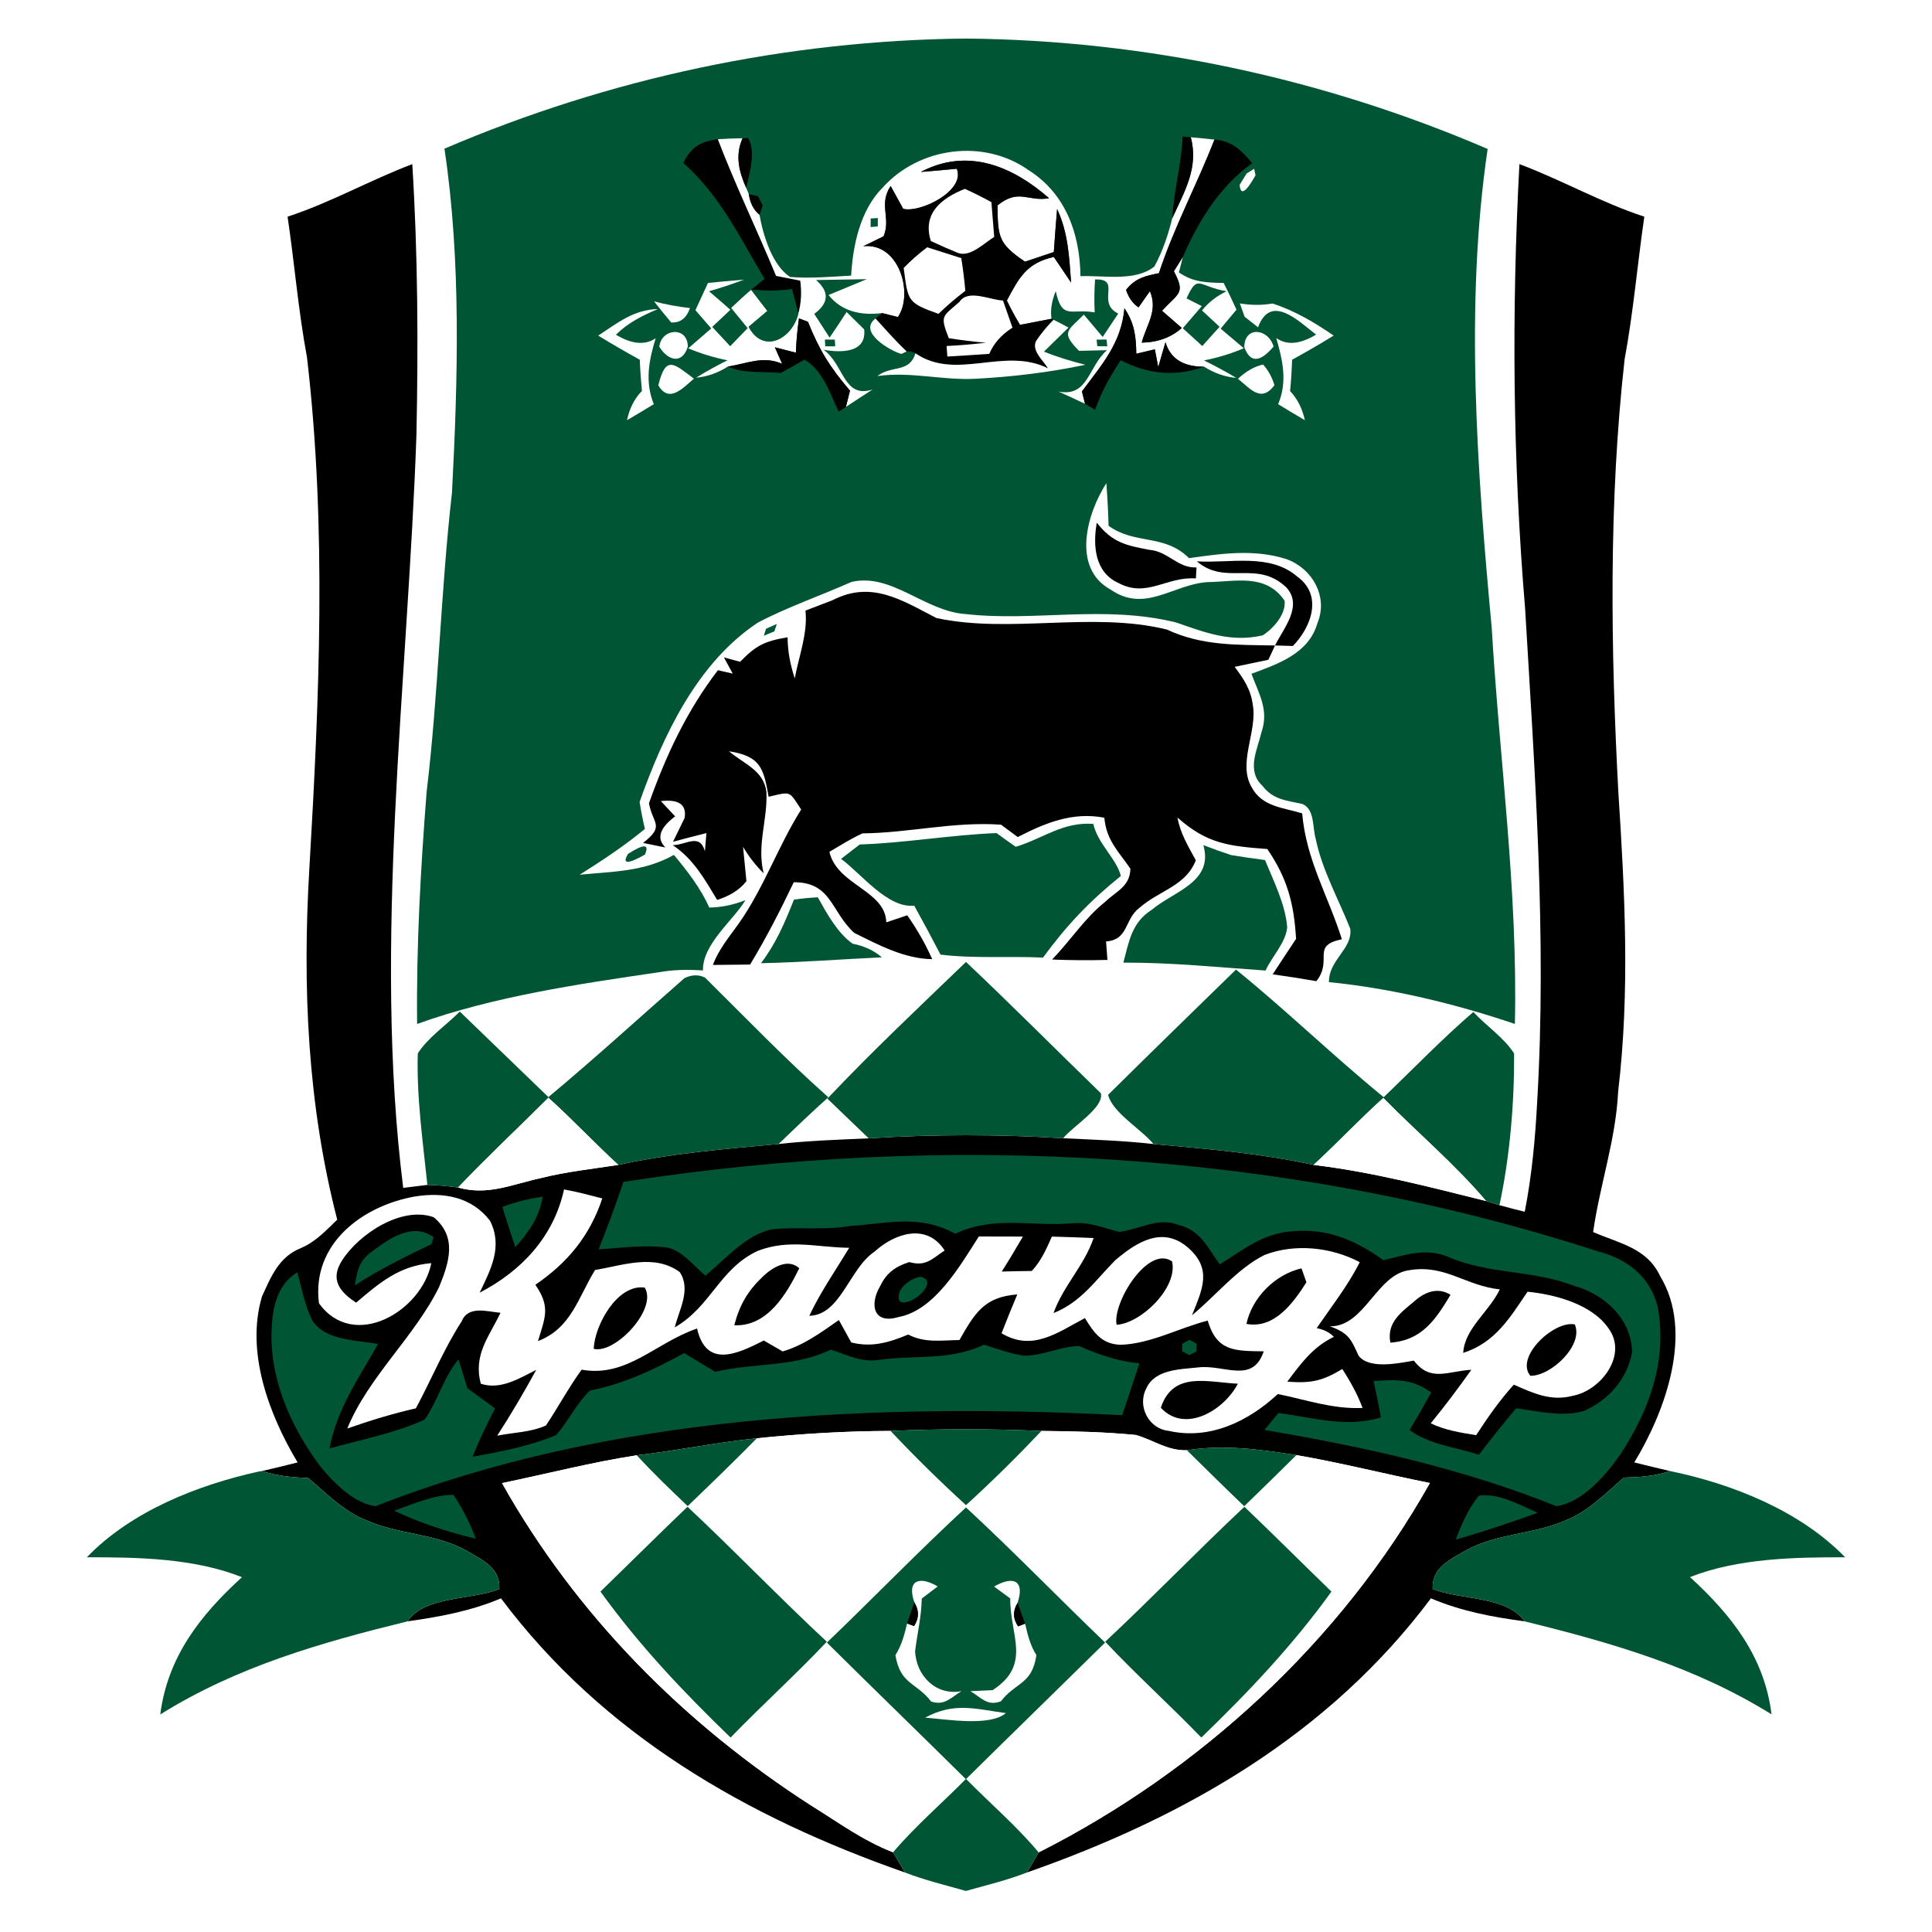<?xml version="1.0" encoding="UTF-8" standalone="no"?>
<!DOCTYPE svg PUBLIC "-//W3C//DTD SVG 1.1//EN" "http://www.w3.org/Graphics/SVG/1.1/DTD/svg11.dtd">
<svg xmlns="http://www.w3.org/2000/svg" version="1.1" viewBox="0 0 200 200" width="200.0pt" height="200.0pt">
<path d="M 0.00 0.00 L 200.00 0.00 L 200.00 200.00 L 0.00 200.00 L 0.00 0.00 Z" fill="#ffffff" />
<path d="M 100.00 3.99 C 118.60 4.17 136.92 8.08 154.00 15.42 C 151.62 31.57 152.92 48.80 154.42 64.97 C 155.23 78.70 157.13 92.20 156.82 106.00 C 150.74 103.93 143.96 102.29 137.57 101.67 C 137.55 99.33 140.03 98.26 139.78 96.15 C 138.59 93.13 136.84 90.01 136.20 86.82 C 135.85 85.64 136.12 83.79 134.83 83.23 C 133.17 82.85 131.81 82.81 130.68 81.34 C 129.01 79.78 130.15 77.63 130.59 75.79 C 131.38 73.49 130.32 71.84 129.55 69.75 C 132.30 68.73 135.48 67.66 136.38 64.51 C 137.52 61.78 135.85 58.85 133.20 57.89 C 129.87 56.81 126.47 57.30 123.09 57.78 C 120.51 55.23 117.51 56.42 114.76 54.43 C 114.72 52.96 114.64 51.49 114.53 50.02 C 112.52 53.14 110.90 58.78 114.96 61.03 C 118.54 63.50 121.41 60.50 124.99 60.26 C 127.95 60.22 131.02 59.33 132.98 62.18 C 133.15 63.57 131.81 65.07 130.72 65.77 C 127.45 66.53 124.78 65.49 121.76 64.44 C 114.34 62.60 107.12 64.37 99.98 63.57 C 95.72 63.29 92.31 59.28 88.15 60.24 C 84.94 61.67 81.55 62.82 78.44 64.46 C 72.17 68.62 68.64 76.15 66.21 83.02 C 66.36 83.96 66.54 84.89 66.76 85.81 C 64.63 87.57 62.34 89.08 60.01 90.55 C 63.45 90.21 66.66 90.25 69.76 88.50 C 71.18 90.20 72.51 91.92 73.43 93.95 C 74.69 93.93 75.94 93.67 77.17 93.18 C 75.85 95.35 72.71 97.74 72.77 100.46 C 71.22 100.36 69.72 100.37 68.18 100.65 C 59.93 101.86 51.05 103.16 43.18 106.00 C 43.09 97.97 43.54 90.01 44.16 82.01 C 45.40 71.71 45.61 61.31 46.79 50.99 C 47.40 39.26 47.75 27.01 46.01 15.39 C 63.12 8.07 81.39 4.18 100.00 3.99 Z" fill="#005534" />
<path d="M 74.31 14.41 C 76.12 19.15 78.39 23.84 80.34 28.56 C 81.17 28.72 82.01 28.88 82.84 29.05 C 83.01 30.25 82.94 31.39 82.64 32.47 L 81.98 29.93 C 80.57 30.14 79.18 30.10 77.76 30.00 L 79.15 28.87 C 76.55 24.52 74.57 20.27 70.74 16.87 C 71.55 15.20 72.51 14.66 74.31 14.41 Z" fill="#000000" />
<path d="M 74.31 14.41 C 75.17 14.36 76.02 14.32 76.87 14.31 C 76.08 16.07 76.49 17.76 77.24 19.44 L 77.52 20.10 C 77.65 21.01 78.01 21.73 78.62 22.23 C 79.00 24.35 79.93 27.46 81.79 28.67 C 83.86 28.84 86.02 28.65 88.11 28.53 C 88.29 25.36 89.06 21.73 91.38 19.41 C 95.16 15.22 101.82 14.33 106.46 17.60 C 110.32 20.04 111.79 24.18 111.85 28.59 C 114.25 28.49 117.51 29.18 119.50 27.59 C 120.36 26.01 120.92 24.33 121.35 22.60 C 122.61 19.83 124.11 17.36 123.27 14.21 C 124.09 14.27 124.91 14.36 125.72 14.45 C 123.92 19.08 121.53 23.53 119.97 28.28 C 118.57 28.56 117.50 28.80 116.57 30.01 C 116.83 30.81 117.26 31.42 117.86 31.82 C 118.25 31.26 118.64 30.70 119.04 30.14 C 119.89 32.19 118.71 33.53 118.19 35.47 C 119.86 35.44 121.24 34.93 122.34 33.95 C 121.66 33.36 120.98 32.76 120.29 32.17 C 122.05 30.27 122.73 30.40 121.52 28.08 L 122.45 26.60 L 122.04 28.20 C 123.55 29.24 124.88 29.25 126.67 29.29 C 127.14 30.20 127.58 31.12 128.00 32.06 C 127.45 32.71 126.91 33.36 126.36 34.02 C 127.16 34.69 127.96 35.37 128.76 36.05 C 127.45 36.61 126.08 37.03 124.64 37.31 C 125.78 37.87 126.89 38.47 127.98 39.12 C 126.81 39.02 125.70 38.63 124.65 37.96 C 122.48 37.97 121.15 37.12 120.65 35.42 L 119.90 38.00 L 119.55 36.16 L 117.63 36.62 C 117.60 34.79 117.44 33.46 116.40 31.91 C 116.07 35.56 114.04 37.76 112.00 40.52 L 112.32 41.80 C 111.41 41.37 110.50 40.95 109.59 40.54 C 112.67 41.10 112.61 38.02 114.59 36.25 L 111.70 36.32 C 109.78 34.38 110.51 34.26 112.20 32.57 C 112.85 33.34 113.50 34.11 114.15 34.88 L 115.76 32.46 C 113.41 31.31 116.18 28.83 113.36 28.93 C 113.28 30.06 113.27 31.20 113.32 32.34 C 110.89 31.90 109.95 33.20 109.29 30.14 C 108.87 31.16 108.72 32.11 108.85 33.00 L 105.59 33.63 C 105.10 32.81 104.64 31.97 104.23 31.11 C 105.50 28.73 106.27 27.23 109.09 26.60 L 110.88 29.25 C 110.68 26.61 110.58 24.08 109.43 21.64 C 109.31 23.12 109.19 24.61 109.09 26.09 C 108.10 26.42 107.10 26.75 106.11 27.09 C 103.34 25.22 103.30 24.52 103.26 21.26 C 105.50 19.47 106.39 20.91 108.60 20.52 C 104.80 17.19 100.15 15.25 95.32 17.80 C 96.56 17.70 97.80 17.59 99.04 17.47 C 99.99 19.70 95.33 22.06 93.50 21.62 C 93.07 20.83 92.64 20.04 92.20 19.25 C 90.92 21.20 92.26 22.55 91.47 24.46 L 89.37 25.49 C 93.09 25.09 94.60 30.41 92.95 32.82 L 91.32 32.41 C 89.20 32.67 87.18 32.30 85.77 30.54 L 89.73 28.90 L 84.48 28.99 C 85.88 30.21 85.81 31.38 84.29 32.49 L 85.88 34.95 C 86.48 34.07 87.06 33.19 87.64 32.30 L 89.46 34.10 C 89.72 36.56 87.06 36.52 85.26 36.21 C 87.39 37.73 87.30 41.30 90.33 40.32 C 89.40 40.91 88.49 41.52 87.57 42.12 C 87.71 41.56 87.85 41.00 87.99 40.44 C 85.90 38.00 84.81 36.23 83.64 33.31 L 82.71 32.96 C 82.54 34.14 82.43 35.32 82.39 36.51 L 80.21 35.95 L 80.97 37.66 C 78.97 36.80 77.37 37.63 75.34 37.95 C 74.31 38.61 73.22 38.99 72.06 39.10 C 73.11 38.45 74.19 37.85 75.31 37.30 C 73.89 37.01 72.54 36.60 71.25 36.06 C 72.04 35.37 72.83 34.69 73.63 34.00 C 73.08 33.37 72.54 32.74 71.99 32.11 C 72.42 31.17 72.85 30.23 73.29 29.29 C 74.53 29.17 75.78 29.05 77.02 28.95 C 75.83 29.40 74.63 29.80 73.40 30.15 C 74.14 30.78 74.88 31.42 75.61 32.07 C 74.98 32.66 74.36 33.25 73.73 33.84 C 74.35 34.51 74.97 35.18 75.59 35.84 L 77.40 33.97 C 76.83 33.27 76.26 32.57 75.69 31.88 C 76.36 31.23 77.05 30.60 77.76 30.00 C 78.32 30.74 78.88 31.47 79.44 32.19 C 78.79 32.74 78.15 33.28 77.50 33.83 C 79.03 36.71 82.01 35.06 82.64 32.47 C 82.94 31.39 83.01 30.25 82.84 29.05 C 82.01 28.88 81.17 28.72 80.34 28.56 C 78.39 23.84 76.12 19.15 74.31 14.41 Z" fill="#ffffff" />
<path d="M 76.87 14.31 L 77.44 14.29 C 78.27 15.70 77.59 17.95 77.24 19.44 C 76.49 17.76 76.08 16.07 76.87 14.31 Z" fill="#000000" />
<path d="M 122.43 14.14 L 123.27 14.21 C 124.11 17.36 122.61 19.83 121.35 22.60 C 121.52 19.75 122.30 17.00 122.43 14.14 Z" fill="#000000" />
<path d="M 125.72 14.45 C 127.56 14.59 128.49 15.55 129.62 16.89 C 126.24 19.34 124.08 22.83 122.45 26.60 L 121.52 28.08 C 122.73 30.40 122.05 30.27 120.29 32.17 C 120.98 32.76 121.66 33.36 122.34 33.95 C 121.24 34.93 119.86 35.44 118.19 35.47 C 118.71 33.53 119.89 32.19 119.04 30.14 C 118.64 30.70 118.25 31.26 117.86 31.82 C 117.26 31.42 116.83 30.81 116.57 30.01 C 117.50 28.80 118.57 28.56 119.97 28.28 C 121.53 23.53 123.92 19.08 125.72 14.45 Z" fill="#000000" />
<path d="M 42.68 16.99 C 43.26 26.33 43.30 35.66 43.11 45.01 C 42.23 70.33 38.58 97.79 41.74 122.97 C 42.57 122.86 43.40 122.76 44.24 122.66 C 45.30 122.68 46.36 122.79 47.42 122.93 C 50.50 123.80 53.01 122.60 55.96 121.96 C 58.62 121.29 61.31 121.01 64.01 120.59 C 69.49 119.39 75.02 118.94 80.59 118.43 C 83.70 118.08 86.81 117.98 89.93 117.84 C 96.64 117.41 103.34 117.42 110.06 117.83 C 113.18 117.98 116.30 118.08 119.41 118.43 C 124.98 118.94 130.50 119.39 135.98 120.59 C 142.01 121.31 147.95 122.86 153.84 124.33 C 154.30 124.47 154.76 124.62 155.22 124.76 C 156.09 125.00 156.96 125.23 157.84 125.44 C 158.58 121.67 158.93 117.86 159.13 114.02 C 160.13 97.10 158.88 79.91 157.88 63.01 C 156.60 47.72 156.47 32.31 157.29 16.99 C 161.67 18.63 165.75 20.97 170.22 22.43 C 169.50 27.35 169.09 32.30 168.18 37.19 C 166.52 51.97 166.74 67.16 167.53 82.00 C 168.20 92.36 168.74 102.64 167.51 112.99 C 167.27 117.99 165.62 122.62 164.92 127.54 C 167.63 128.72 170.50 129.18 171.86 132.11 C 175.38 137.89 172.40 146.09 169.18 151.39 C 170.41 151.70 171.63 151.99 172.87 152.28 C 171.29 152.82 169.74 152.92 168.10 152.96 C 166.24 154.55 164.56 156.34 162.28 157.30 C 158.68 158.92 155.03 158.65 151.61 160.57 C 149.99 161.53 148.22 162.30 148.31 164.49 C 151.17 165.65 156.00 165.19 157.82 167.84 C 154.46 167.39 151.27 166.79 148.13 165.46 C 137.56 179.57 122.70 188.10 106.31 193.84 C 106.71 193.14 107.12 192.45 107.52 191.76 C 124.20 183.33 138.84 169.88 148.02 153.52 C 143.41 152.60 138.83 151.43 134.20 150.63 C 130.39 150.04 126.73 149.52 122.87 150.13 C 120.84 150.19 119.43 149.08 117.59 148.55 C 114.35 148.23 111.07 148.16 107.81 148.13 C 102.56 147.90 97.44 147.90 92.19 148.13 C 87.57 148.14 82.95 148.42 78.35 148.89 C 74.18 149.31 70.08 150.17 65.92 150.65 C 61.25 151.37 56.61 152.57 51.97 153.53 C 59.65 167.21 70.87 178.50 84.04 186.95 C 86.86 188.70 89.34 190.54 92.45 191.75 C 92.86 192.45 93.28 193.14 93.68 193.84 C 77.29 188.10 62.43 179.57 51.86 165.46 C 48.74 166.78 45.53 167.37 42.19 167.84 C 43.95 165.18 48.86 165.66 51.69 164.49 C 51.80 162.31 49.99 161.53 48.38 160.57 C 44.96 158.65 41.32 158.93 37.72 157.30 C 35.50 156.37 33.75 154.55 31.91 153.01 C 30.27 152.93 28.70 152.80 27.13 152.28 C 28.36 152.00 29.58 151.70 30.81 151.39 C 27.85 146.45 25.41 139.96 27.12 134.21 C 28.08 132.11 28.87 130.11 31.17 129.19 C 32.69 128.54 33.74 127.38 34.91 126.26 C 31.84 114.37 31.30 102.21 32.02 89.99 C 33.05 72.37 33.84 54.67 31.78 36.99 C 30.88 32.17 30.49 27.28 29.77 22.43 C 34.23 20.97 38.32 18.64 42.68 16.99 Z" fill="#000000" />
<path d="M 108.60 20.52 C 106.39 20.91 105.50 19.47 103.26 21.26 C 103.30 24.52 103.34 25.22 106.11 27.09 C 107.10 26.75 108.10 26.42 109.09 26.09 C 109.19 24.61 109.31 23.12 109.43 21.64 C 110.58 24.08 110.68 26.61 110.88 29.25 L 109.09 26.60 C 106.27 27.23 105.50 28.73 104.23 31.11 C 104.64 31.97 105.10 32.81 105.59 33.63 L 108.85 33.00 L 109.06 33.10 C 108.39 33.78 107.79 34.51 107.26 35.29 C 106.76 36.31 108.01 37.32 108.49 38.13 C 103.93 35.86 99.02 39.47 94.77 36.58 C 94.47 36.40 94.17 36.33 93.86 36.38 C 92.71 35.31 91.69 34.12 90.63 32.97 L 91.32 32.41 L 92.95 32.82 C 94.60 30.41 93.09 25.09 89.37 25.49 L 91.47 24.46 C 92.26 22.55 90.92 21.20 92.20 19.25 C 92.64 20.04 93.07 20.83 93.50 21.62 C 95.33 22.06 99.99 19.70 99.04 17.47 C 97.80 17.59 96.56 17.70 95.32 17.80 C 100.15 15.25 104.80 17.19 108.60 20.52 Z" fill="#000000" />
<path d="M 129.05 17.96 L 129.83 17.47 L 129.97 18.15 C 128.96 19.95 128.41 20.27 128.33 19.13 L 129.05 17.96 Z" fill="#ffffff" />
<path d="M 77.52 20.10 L 78.46 20.30 L 78.96 21.28 L 78.62 22.23 C 78.01 21.73 77.65 21.01 77.52 20.10 Z" fill="#000000" />
<path d="M 99.88 19.55 C 100.82 19.97 101.73 20.43 102.63 20.93 C 102.72 22.13 102.82 23.33 102.92 24.53 C 101.89 25.15 100.48 26.62 99.21 26.20 C 98.25 25.81 97.30 25.39 96.36 24.95 C 95.45 22.05 97.51 20.50 99.88 19.55 Z" fill="#ffffff" />
<path d="M 90.13 22.62 L 90.87 22.57 L 90.87 23.44 L 90.13 23.50 L 90.13 22.62 Z" fill="#005534" />
<path d="M 95.98 25.60 C 97.16 25.97 98.33 26.35 99.51 26.72 C 99.69 27.84 99.83 28.97 99.93 30.11 C 98.94 30.85 98.02 31.65 97.15 32.49 C 93.88 31.33 94.00 31.14 93.55 27.74 C 94.29 26.97 95.10 26.26 95.98 25.60 Z" fill="#ffffff" />
<path d="M 77.76 30.00 C 79.18 30.10 80.57 30.14 81.98 29.93 L 82.64 32.47 C 82.01 35.06 79.03 36.71 77.50 33.83 C 78.15 33.28 78.79 32.74 79.44 32.19 C 78.88 31.47 78.32 30.74 77.76 30.00 Z" fill="#005534" />
<path d="M 126.97 30.15 C 125.94 30.65 125.09 31.31 124.43 32.14 C 125.04 32.70 125.64 33.27 126.25 33.83 C 125.66 34.49 125.06 35.16 124.46 35.82 L 122.44 33.98 C 123.10 33.22 123.75 32.45 124.41 31.69 L 122.83 30.89 C 124.01 28.29 124.02 29.65 126.97 30.15 Z" fill="#005534" />
<path d="M 67.71 31.20 C 68.92 31.52 70.16 31.75 71.43 31.89 C 71.06 32.94 70.41 33.44 69.48 33.38 C 68.88 32.67 68.29 31.94 67.71 31.20 Z" fill="#ffffff" />
<path d="M 103.83 31.11 C 104.16 32.05 104.49 32.99 104.81 33.92 C 103.67 34.64 102.87 35.54 102.41 36.63 C 100.96 36.74 99.51 36.82 98.07 36.91 L 97.99 35.82 C 99.35 35.75 100.71 35.63 102.06 35.48 C 100.77 35.37 99.49 35.21 98.22 35.01 C 97.25 32.57 97.61 32.79 99.34 31.23 C 100.23 29.90 102.50 31.06 103.83 31.11 Z" fill="#ffffff" />
<path d="M 131.73 31.42 C 134.03 32.16 136.08 33.38 138.06 34.74 C 136.65 35.61 135.21 36.44 133.76 37.24 C 133.72 38.32 133.66 39.40 133.55 40.48 C 134.31 41.29 134.82 42.30 135.08 43.50 C 134.15 42.95 133.22 42.40 132.31 41.84 C 133.29 39.52 132.79 37.33 132.12 34.99 C 133.19 35.76 134.56 35.65 136.24 34.64 C 134.39 33.21 131.55 30.35 130.23 33.88 L 128.84 32.79 L 128.35 31.41 C 129.50 31.60 130.62 31.61 131.73 31.42 Z" fill="#ffffff" />
<path d="M 68.10 31.99 C 66.45 32.70 65.04 33.39 63.76 34.65 C 65.41 35.64 66.79 35.76 67.88 35.01 C 67.16 37.32 66.75 39.54 67.68 41.84 C 66.77 42.40 65.84 42.95 64.91 43.50 C 65.16 42.28 65.67 41.27 66.45 40.47 C 66.35 39.40 66.27 38.32 66.23 37.24 C 64.78 36.44 63.34 35.61 61.93 34.74 C 63.93 33.43 65.58 32.06 68.10 31.99 Z" fill="#ffffff" />
<path d="M 82.71 32.96 L 83.64 33.31 C 84.81 36.23 85.90 38.00 87.99 40.44 C 87.85 41.00 87.71 41.56 87.57 42.12 C 87.32 42.28 87.07 42.44 86.82 42.61 C 85.91 40.72 85.19 38.34 83.28 37.23 C 82.46 37.70 81.64 38.16 80.82 38.61 C 79.04 38.43 76.98 38.70 75.34 37.95 C 77.37 37.63 78.97 36.80 80.97 37.66 L 80.21 35.95 L 82.39 36.51 C 82.43 35.32 82.54 34.14 82.71 32.96 Z" fill="#000000" />
<path d="M 90.63 32.97 C 91.69 34.12 92.71 35.31 93.86 36.38 L 93.31 36.64 C 92.15 36.32 88.78 34.37 90.63 32.97 Z" fill="#ffffff" />
<path d="M 109.06 33.10 C 109.58 33.36 110.10 33.63 110.61 33.91 L 108.07 36.40 C 109.48 36.97 110.88 37.39 112.36 37.76 C 108.59 38.56 104.85 39.00 101.00 39.21 C 97.55 39.39 94.28 38.44 90.82 38.93 C 92.37 37.76 94.10 38.65 94.77 36.58 C 99.02 39.47 103.93 35.86 108.49 38.13 C 108.01 37.32 106.76 36.31 107.26 35.29 C 107.79 34.51 108.39 33.78 109.06 33.10 Z" fill="#ffffff" />
<path d="M 117.63 36.62 L 119.55 36.16 L 119.90 38.00 L 120.65 35.42 C 121.15 37.12 122.48 37.97 124.65 37.96 C 121.62 39.03 118.85 38.75 116.02 37.29 C 114.92 38.92 114.02 40.55 113.37 42.42 C 113.02 42.22 112.67 42.01 112.32 41.80 L 112.00 40.52 C 114.04 37.76 116.07 35.56 116.40 31.91 C 117.44 33.46 117.60 34.79 117.63 36.62 Z" fill="#000000" />
<path d="M 71.20 35.90 C 70.59 37.81 69.08 37.27 68.25 35.89 C 68.47 33.95 71.22 33.77 71.20 35.90 Z" fill="#ffffff" />
<path d="M 131.84 35.87 C 130.82 37.09 129.55 37.97 128.81 35.94 C 128.81 33.73 131.29 33.97 131.84 35.87 Z" fill="#ffffff" />
<path d="M 85.39 35.15 L 86.42 35.16 L 86.46 35.85 L 85.43 35.85 L 85.39 35.15 Z" fill="#005534" />
<path d="M 113.52 35.16 L 114.55 35.15 L 114.62 35.85 L 113.59 35.84 L 113.52 35.16 Z" fill="#005534" />
<path d="M 71.84 39.20 C 70.72 40.12 69.29 41.82 68.15 39.89 C 68.92 36.67 69.81 37.69 71.84 39.20 Z" fill="#ffffff" />
<path d="M 130.76 37.74 C 131.30 38.35 131.69 39.06 131.93 39.88 C 130.54 41.74 129.43 40.23 128.15 39.21 C 129.02 38.41 129.89 37.92 130.76 37.74 Z" fill="#ffffff" />
<path d="M 113.54 54.11 C 115.17 56.19 116.58 56.46 118.99 56.92 C 120.91 57.07 121.92 58.83 123.86 58.74 C 123.84 59.12 123.82 59.50 123.80 59.88 C 120.77 59.65 118.73 61.93 115.78 60.35 C 113.33 59.25 113.12 56.48 113.54 54.11 Z" fill="#000000" />
<path d="M 123.90 58.11 C 127.33 58.33 131.44 57.23 134.28 59.68 C 136.96 61.60 135.77 64.89 133.84 66.87 C 133.22 66.85 132.61 66.84 131.99 66.82 C 132.87 65.04 134.90 62.74 133.18 60.83 C 130.11 57.87 126.90 60.69 123.90 58.11 Z" fill="#000000" />
<path d="M 86.19 62.13 C 90.24 60.05 93.38 62.15 96.94 63.98 C 104.59 65.62 113.06 63.27 120.79 65.17 C 124.47 66.88 128.04 66.74 131.99 66.82 C 131.76 67.32 131.53 67.81 131.30 68.30 C 130.13 68.54 128.97 68.78 127.81 69.03 C 128.74 70.27 129.49 71.38 129.69 72.97 C 130.18 75.72 128.09 79.01 129.58 81.51 C 130.67 83.53 132.83 83.59 134.80 84.20 C 135.22 89.04 137.49 92.73 138.91 97.23 C 135.65 97.91 138.03 99.34 136.27 101.57 C 134.77 101.31 133.27 101.07 131.75 100.86 C 132.55 99.64 133.35 98.41 134.17 97.19 C 133.95 93.53 133.27 90.93 131.19 87.89 C 127.20 87.59 124.95 87.35 121.89 84.63 C 122.18 86.27 123.01 87.62 123.79 89.06 C 122.74 91.73 120.07 92.14 117.95 93.98 C 116.38 95.16 116.86 97.28 114.50 97.46 L 114.64 99.37 C 112.73 99.42 110.83 99.41 108.91 99.33 C 110.81 97.38 112.30 95.02 114.42 93.35 C 115.59 92.22 116.96 91.79 117.02 89.93 C 115.78 88.12 114.53 87.00 114.32 84.65 C 111.05 84.02 108.22 85.18 105.36 86.65 L 103.62 85.37 C 98.68 85.03 94.16 86.22 89.29 86.27 C 88.08 86.82 87.00 87.51 85.86 88.18 C 86.65 91.64 91.66 92.16 91.75 95.48 C 92.47 95.24 93.20 95.00 93.92 94.75 C 94.94 96.21 95.78 97.67 96.50 99.29 C 93.67 99.27 90.92 97.81 88.43 96.57 C 86.01 94.38 86.10 91.31 82.17 91.33 C 80.77 94.26 79.33 97.07 77.65 99.85 L 73.80 99.89 C 74.41 98.24 75.52 96.96 76.52 95.54 C 79.09 91.88 80.59 87.51 82.94 83.80 C 81.65 81.88 81.98 81.91 79.57 82.48 C 79.04 79.53 78.75 78.28 75.46 77.77 C 77.00 79.08 79.07 79.74 79.34 81.99 C 79.47 84.90 78.33 87.45 79.05 90.40 C 78.23 89.59 77.52 88.68 76.92 87.66 L 77.27 91.22 C 76.48 92.21 75.43 92.78 74.24 93.16 C 72.95 91.02 71.79 88.92 69.64 87.49 C 71.03 87.48 72.43 86.20 72.97 88.12 L 73.13 86.24 C 71.97 86.53 70.82 86.83 69.67 87.14 L 70.87 84.68 C 71.10 83.30 70.28 82.71 68.41 82.93 C 68.90 83.45 69.40 83.98 69.89 84.51 C 68.27 85.72 67.94 86.79 68.88 87.73 L 66.57 87.26 C 68.86 85.47 67.58 85.31 67.18 83.16 C 68.92 78.24 71.12 73.54 74.32 69.38 L 75.85 69.73 L 74.94 68.05 L 76.61 68.51 C 78.25 66.84 79.09 66.38 81.53 65.97 C 81.55 67.55 81.81 68.77 82.27 70.23 C 82.69 67.97 83.64 65.52 83.38 63.21 C 84.32 62.85 85.25 62.49 86.19 62.13 Z" fill="#000000" />
<path d="M 79.30 65.09 L 80.42 64.59 L 80.16 65.36 L 79.07 65.81 L 79.30 65.09 Z" fill="#005534" />
<path d="M 113.18 85.29 C 113.63 87.34 115.60 88.92 116.03 90.68 C 112.79 93.29 110.43 95.77 107.97 99.13 C 104.44 98.96 100.86 99.25 97.36 98.82 C 96.48 97.12 95.57 95.43 94.64 93.75 C 91.90 94.05 89.18 90.47 87.07 88.91 L 89.00 87.42 C 93.75 87.26 98.40 86.43 103.16 86.24 C 103.82 86.72 104.48 87.20 105.15 87.66 C 107.98 86.81 109.99 85.06 113.18 85.29 Z" fill="#005534" />
<path d="M 65.02 88.39 C 66.67 87.33 67.25 87.36 66.76 88.47 C 64.95 89.49 64.36 89.46 65.02 88.39 Z" fill="#005534" />
<path d="M 124.57 87.49 C 125.52 87.85 126.48 88.20 127.45 88.52 C 128.61 88.71 129.78 88.88 130.95 89.03 C 131.85 91.22 133.06 93.61 133.25 95.99 C 133.11 97.58 131.67 99.01 131.01 100.47 C 126.10 100.13 121.22 99.63 116.29 99.65 C 116.88 97.43 117.16 95.49 119.23 94.18 C 121.52 92.25 125.66 91.32 124.57 87.49 Z" fill="#005534" />
<path d="M 82.19 93.13 C 83.01 93.01 83.83 92.93 84.66 92.89 C 85.59 94.55 86.68 96.57 88.26 97.69 C 89.47 97.93 90.48 98.40 91.29 99.10 C 87.12 99.30 82.96 99.62 78.78 99.71 C 80.38 97.58 81.22 95.55 82.19 93.13 Z" fill="#005534" />
<path d="M 100.00 99.58 C 104.71 104.03 109.30 108.65 113.96 113.17 C 114.33 114.65 110.98 116.64 110.06 117.83 C 103.34 117.42 96.64 117.41 89.93 117.84 C 88.50 116.48 87.08 115.10 85.65 113.73 C 90.25 108.86 95.17 104.23 100.00 99.58 Z" fill="#005534" />
<path d="M 72.98 101.20 C 77.19 105.36 81.32 109.66 85.75 113.59 C 83.99 115.16 82.29 116.80 80.59 118.43 C 75.02 118.94 69.49 119.39 64.01 120.59 C 61.54 118.33 59.26 115.88 56.77 113.64 C 53.66 116.74 50.45 119.75 47.42 122.93 C 46.36 122.79 45.30 122.68 44.24 122.66 C 43.78 118.18 43.11 113.56 43.25 109.05 C 44.31 107.39 46.20 106.12 47.60 104.72 C 50.65 107.67 53.71 110.62 56.77 113.57 C 61.56 109.58 66.16 105.37 70.85 101.26 C 71.61 100.89 72.32 100.87 72.98 101.20 Z" fill="#005534" />
<path d="M 127.95 100.37 C 133.18 104.61 138.02 109.32 143.24 113.58 C 146.32 110.63 149.29 107.54 152.52 104.76 C 153.84 106.19 155.71 107.43 156.74 109.06 C 156.77 114.15 156.30 119.78 155.22 124.76 C 154.76 124.62 154.30 124.47 153.84 124.33 C 150.63 120.54 146.69 117.22 143.20 113.66 C 140.72 115.89 138.44 118.33 135.98 120.59 C 130.50 119.39 124.98 118.94 119.41 118.43 C 118.12 116.87 115.18 115.19 114.71 113.34 C 119.06 109.03 123.56 104.65 127.95 100.37 Z" fill="#005534" />
<path d="M 56.77 113.64 C 59.26 115.88 61.54 118.33 64.01 120.59 C 61.31 121.01 58.62 121.29 55.96 121.96 C 53.01 122.60 50.50 123.80 47.42 122.93 C 50.45 119.75 53.66 116.74 56.77 113.64 Z" fill="#ffffff" />
<path d="M 143.20 113.66 C 146.69 117.22 150.63 120.54 153.84 124.33 C 147.95 122.86 142.01 121.31 135.98 120.59 C 138.44 118.33 140.72 115.89 143.20 113.66 Z" fill="#ffffff" />
<path d="M 165.44 129.55 C 168.44 130.30 170.87 132.21 171.61 135.31 C 172.62 140.89 170.72 146.04 167.68 150.65 C 166.21 152.75 163.78 155.54 161.12 155.92 C 151.37 152.01 141.23 149.77 130.89 148.03 C 131.37 147.45 131.85 146.86 132.34 146.27 C 135.99 146.75 139.25 147.82 142.95 146.74 C 142.73 145.47 142.47 144.22 142.19 142.96 C 144.58 142.82 146.13 142.70 148.16 144.15 C 147.44 145.46 146.69 146.76 145.92 148.04 C 147.88 149.52 150.79 149.84 153.10 150.59 C 154.35 148.96 155.62 147.34 156.96 145.78 C 159.17 146.08 161.79 146.72 163.96 146.06 C 166.49 144.96 168.45 142.75 168.95 140.00 C 168.91 136.54 166.10 133.97 162.91 133.10 C 158.65 131.45 154.11 131.94 149.91 130.11 C 147.53 129.14 145.54 129.92 143.20 130.45 C 140.40 128.44 137.52 127.16 133.98 127.45 C 130.84 127.59 128.80 129.31 126.27 130.89 C 125.00 129.16 124.33 127.40 122.05 126.82 C 119.87 125.97 118.14 127.21 115.88 127.53 C 114.23 127.11 112.77 126.47 111.01 126.64 C 106.58 126.99 102.94 125.81 98.88 127.72 C 95.20 125.67 91.89 126.66 87.96 126.92 C 85.34 127.36 82.73 127.01 80.11 127.23 C 77.39 127.64 75.07 130.36 73.03 132.06 C 71.84 131.07 70.54 129.35 68.94 129.13 C 66.66 128.85 64.26 129.19 61.97 129.33 C 62.88 127.02 63.75 124.70 64.53 122.35 C 97.98 117.15 133.16 119.05 165.44 129.55 Z" fill="#005534" />
<path d="M 58.39 123.13 C 59.74 123.37 61.03 123.72 62.35 124.06 C 61.05 127.94 58.77 130.71 55.42 133.00 C 57.00 135.28 56.44 136.35 55.69 138.83 C 59.14 137.50 59.83 134.34 61.60 131.47 C 64.49 130.99 67.73 129.76 70.36 131.68 C 71.57 133.47 70.30 135.59 69.85 137.41 C 73.62 135.24 74.46 131.35 78.44 129.49 C 81.73 128.23 84.52 129.13 87.91 129.17 C 86.50 131.52 84.94 133.73 83.78 136.21 C 87.03 136.14 87.92 131.31 90.52 129.58 C 92.64 127.64 95.95 126.58 97.79 129.45 C 96.44 130.34 95.86 131.13 94.13 130.65 C 92.73 131.09 91.77 131.76 91.13 133.11 C 89.99 135.00 90.38 137.13 93.01 136.34 C 96.77 135.65 99.42 130.97 101.33 128.00 C 102.85 128.00 104.37 128.00 105.89 128.01 C 105.18 129.23 104.46 130.44 103.70 131.63 C 104.74 131.60 105.77 131.58 106.81 131.57 C 107.78 130.53 108.32 129.29 108.89 128.01 C 110.33 128.05 111.77 128.10 113.21 128.16 C 112.24 131.02 110.07 133.10 109.06 135.93 C 111.92 134.79 113.40 132.53 115.46 130.45 C 117.63 128.61 120.29 126.90 122.91 129.09 C 125.55 131.34 124.47 133.46 123.39 136.16 C 125.85 134.14 128.10 131.31 130.91 129.91 C 134.04 128.70 137.82 129.10 140.76 130.66 C 139.52 133.12 137.85 135.23 136.30 137.49 C 137.05 137.63 137.64 137.93 138.08 138.39 C 135.90 139.44 134.66 141.16 133.26 143.03 C 135.76 143.21 136.86 142.97 138.96 141.72 C 139.78 143.01 140.52 144.31 141.05 145.75 C 137.96 145.89 135.26 144.91 132.28 144.31 C 129.23 147.14 125.23 149.09 120.97 148.12 C 118.92 147.91 117.70 145.57 118.66 143.74 C 119.53 141.76 122.15 141.75 123.99 141.56 C 126.68 141.20 129.67 143.33 130.82 139.89 C 127.82 139.84 125.98 139.93 125.02 136.71 C 122.05 137.47 119.08 139.12 116.01 139.21 C 114.06 139.16 113.24 137.96 112.31 136.45 C 109.48 137.94 106.89 139.94 103.68 138.02 C 104.20 136.67 104.75 135.34 105.31 134.00 C 101.86 134.25 100.89 135.98 99.32 138.72 C 97.45 138.74 95.74 139.05 94.02 138.15 C 92.04 138.97 90.28 139.51 88.12 138.97 C 87.70 138.20 87.27 137.42 86.84 136.65 C 84.99 137.94 83.22 139.25 81.02 139.90 C 80.37 139.52 79.72 139.14 79.07 138.77 C 76.38 140.13 73.11 141.71 72.16 137.53 C 67.82 139.01 64.93 142.62 60.21 141.79 C 58.86 143.64 57.79 145.66 56.52 147.56 C 54.99 148.27 53.11 148.29 51.47 148.62 C 52.91 146.40 54.24 144.13 55.51 141.81 C 53.75 142.69 51.80 143.92 49.77 143.24 C 48.98 140.23 50.61 138.42 51.81 135.90 C 50.45 135.78 48.46 135.11 47.79 136.79 C 45.93 139.66 44.67 142.79 43.05 145.79 C 40.64 146.34 38.29 147.06 35.95 147.88 C 38.13 142.53 42.92 138.38 45.45 133.24 C 46.50 130.69 47.35 128.06 44.90 126.01 C 41.61 124.82 37.19 127.71 35.43 130.45 C 34.14 132.42 35.13 133.72 36.87 134.85 C 39.27 132.80 41.35 131.03 44.65 130.76 C 43.66 135.75 36.62 139.89 33.02 134.92 C 32.23 128.79 37.48 124.83 42.95 123.86 C 45.92 123.39 48.79 123.88 50.72 126.36 C 52.08 129.04 50.81 131.40 49.65 133.82 C 54.00 131.56 57.32 128.02 58.39 123.13 Z" fill="#ffffff" />
<path d="M 56.18 123.88 C 55.81 126.06 54.76 127.52 53.34 129.12 C 52.88 127.73 52.44 126.34 52.00 124.94 C 53.38 124.42 54.72 124.08 56.18 123.88 Z" fill="#005534" />
<path d="M 44.89 128.07 L 44.66 128.79 C 41.93 130.10 39.30 131.40 36.74 133.05 C 36.97 131.52 37.18 130.48 38.51 129.55 C 40.33 128.21 42.68 126.49 44.89 128.07 Z" fill="#005534" />
<path d="M 121.33 130.58 C 121.96 133.27 118.14 136.99 115.59 137.14 C 115.14 134.88 118.84 128.84 121.33 130.58 Z" fill="#000000" />
<path d="M 82.74 131.29 C 81.42 133.97 79.43 137.35 76.01 137.19 C 76.58 135.04 77.42 133.60 79.04 132.08 C 79.99 131.19 81.59 130.22 82.74 131.29 Z" fill="#000000" />
<path d="M 134.73 131.30 L 135.24 132.74 C 133.88 134.88 131.92 137.59 129.03 137.05 C 129.61 134.32 132.01 131.92 134.73 131.30 Z" fill="#000000" />
<path d="M 30.77 131.70 C 31.24 133.34 31.55 135.13 32.31 136.66 C 33.69 138.83 36.90 138.70 39.14 139.13 C 37.13 142.68 34.88 145.84 34.11 149.94 C 37.38 149.03 40.85 148.37 43.95 146.96 C 45.33 145.02 45.89 142.61 47.46 140.72 C 47.78 141.72 48.09 142.71 48.39 143.71 C 49.34 144.41 50.30 145.11 51.25 145.80 C 50.40 147.44 49.61 149.09 48.92 150.80 C 51.83 150.28 54.84 149.70 57.57 148.56 C 58.84 147.12 59.68 145.26 61.07 143.95 C 64.69 143.22 67.62 141.81 70.83 140.07 C 71.89 140.72 72.96 141.37 74.03 142.01 C 78.13 141.04 82.13 141.58 86.00 139.71 C 87.70 140.25 89.12 141.05 90.94 140.78 C 94.80 140.23 98.26 140.90 101.87 139.20 C 103.24 139.64 104.58 140.13 105.98 140.34 C 107.93 140.36 109.80 139.37 111.71 139.34 C 113.79 140.24 115.67 140.91 117.95 141.13 C 117.37 142.92 116.78 144.71 116.17 146.50 C 90.53 145.21 63.04 146.42 38.88 155.92 C 36.67 155.66 34.53 153.49 33.17 151.82 C 30.02 147.62 27.70 142.34 28.16 136.98 C 28.29 134.90 28.91 132.86 30.77 131.70 Z" fill="#005534" />
<path d="M 95.31 132.17 C 97.37 132.64 94.16 135.46 93.12 134.69 C 92.60 133.49 94.27 132.29 95.31 132.17 Z" fill="#005534" />
<path d="M 145.95 131.48 C 149.62 130.89 151.72 133.10 155.26 133.48 C 154.12 135.84 151.63 137.50 151.47 140.05 C 154.78 138.99 156.29 136.43 158.13 133.72 C 160.96 133.99 164.78 135.01 166.49 137.48 C 168.57 140.25 165.72 143.95 162.82 144.49 C 160.56 145.09 158.74 144.23 156.71 143.34 C 155.24 144.96 154.00 146.74 152.81 148.57 C 151.19 148.30 149.61 148.07 148.11 147.34 C 149.58 145.54 150.97 143.70 152.31 141.80 C 149.90 141.93 148.09 143.11 146.36 140.85 C 144.83 141.11 141.74 141.79 140.64 140.34 C 139.85 138.61 139.61 138.00 137.67 137.30 C 141.29 137.35 142.51 131.87 145.95 131.48 Z" fill="#ffffff" />
<path d="M 66.74 133.29 C 68.10 135.50 63.68 140.19 61.46 139.63 C 61.56 137.18 63.90 132.90 66.74 133.29 Z" fill="#000000" />
<path d="M 150.16 134.04 C 148.62 136.59 147.20 138.76 143.93 138.99 C 143.52 136.83 145.14 135.80 146.56 134.58 C 147.61 133.69 148.91 133.25 150.16 134.04 Z" fill="#000000" />
<path d="M 163.02 137.10 C 163.97 139.26 160.53 142.47 158.42 142.42 C 156.81 140.48 160.86 136.68 163.02 137.10 Z" fill="#000000" />
<path d="M 122.39 139.10 L 123.13 138.70 L 123.87 139.09 L 123.87 139.89 L 123.12 140.28 L 122.39 139.89 L 122.39 139.10 Z" fill="#005534" />
<path d="M 128.14 143.24 C 126.76 145.94 122.69 148.46 120.17 145.73 C 121.43 141.89 125.04 143.10 128.14 143.24 Z" fill="#000000" />
<path d="M 92.19 148.13 C 94.69 150.78 97.31 153.36 100.00 155.81 C 102.69 153.36 105.30 150.78 107.81 148.13 C 111.07 148.16 114.35 148.23 117.59 148.55 C 119.43 149.08 120.84 150.19 122.87 150.13 C 124.84 152.07 126.80 154.01 128.80 155.92 C 130.61 154.17 132.41 152.41 134.20 150.63 C 138.83 151.43 143.41 152.60 148.02 153.52 C 138.84 169.88 124.20 183.33 107.52 191.76 C 105.24 189.03 102.52 186.71 100.01 184.16 C 104.79 179.44 109.61 174.76 114.40 170.04 C 109.57 165.41 104.91 160.59 100.00 156.05 C 95.08 160.59 90.43 165.41 85.60 170.04 C 90.37 174.77 95.20 179.44 99.98 184.17 C 97.46 186.72 94.76 189.03 92.45 191.75 C 89.34 190.54 86.86 188.70 84.04 186.95 C 70.87 178.50 59.65 167.21 51.97 153.53 C 56.61 152.57 61.25 151.37 65.92 150.65 C 67.60 152.48 69.39 154.20 71.19 155.91 C 73.60 153.60 76.00 151.27 78.35 148.89 C 82.95 148.42 87.57 148.14 92.19 148.13 Z" fill="#ffffff" />
<path d="M 92.19 148.13 C 97.44 147.90 102.56 147.90 107.81 148.13 C 105.30 150.78 102.69 153.36 100.00 155.81 C 97.31 153.36 94.69 150.78 92.19 148.13 Z" fill="#005534" />
<path d="M 78.35 148.89 C 76.00 151.27 73.60 153.60 71.19 155.91 C 69.39 154.20 67.60 152.48 65.92 150.65 C 70.08 150.17 74.18 149.31 78.35 148.89 Z" fill="#005534" />
<path d="M 122.87 150.13 C 126.73 149.52 130.39 150.04 134.20 150.63 C 132.41 152.41 130.61 154.17 128.80 155.92 C 126.80 154.01 124.84 152.07 122.87 150.13 Z" fill="#005534" />
<path d="M 26.80 152.33 L 27.13 152.28 C 28.70 152.80 30.27 152.93 31.91 153.01 C 33.75 154.55 35.50 156.37 37.72 157.30 C 41.32 158.93 44.96 158.65 48.38 160.57 C 49.99 161.53 51.80 162.31 51.69 164.49 C 48.86 165.66 43.95 165.18 42.19 167.84 C 33.20 170.05 24.53 172.52 16.59 177.48 C 17.35 171.52 20.74 167.19 25.05 163.27 C 20.11 161.30 14.25 161.20 8.99 161.21 C 13.57 156.45 20.46 153.72 26.80 152.33 Z" fill="#005534" />
<path d="M 172.87 152.28 C 179.33 153.61 186.33 156.39 191.01 161.21 C 185.75 161.20 179.89 161.31 174.95 163.26 C 179.24 167.19 182.65 171.50 183.39 177.47 C 175.46 172.53 166.80 170.05 157.82 167.84 C 156.00 165.19 151.17 165.65 148.31 164.49 C 148.22 162.30 149.99 161.53 151.61 160.57 C 155.03 158.65 158.68 158.92 162.28 157.30 C 164.56 156.34 166.24 154.55 168.10 152.96 C 169.74 152.92 171.29 152.82 172.87 152.28 Z" fill="#005534" />
<path d="M 46.94 154.74 C 47.91 156.19 48.64 157.66 49.26 159.29 C 46.34 158.60 43.51 157.66 40.79 156.39 C 42.73 155.71 44.87 154.75 46.94 154.74 Z" fill="#005534" />
<path d="M 153.09 154.83 C 155.08 154.53 157.39 155.80 159.18 156.61 C 156.38 157.60 153.57 158.57 150.70 159.37 C 151.32 157.75 151.98 156.19 153.09 154.83 Z" fill="#005534" />
<path d="M 71.17 155.98 C 76.05 160.55 80.69 165.39 85.59 169.95 C 82.37 173.36 78.89 176.50 75.63 179.87 C 70.74 175.15 66.14 170.29 62.16 164.76 C 64.45 162.53 66.73 160.30 69.01 158.06 C 69.73 157.36 70.45 156.67 71.17 155.98 Z" fill="#005534" />
<path d="M 100.00 156.05 C 104.91 160.59 109.57 165.41 114.40 170.04 C 109.61 174.76 104.79 179.44 100.01 184.16 C 102.52 186.71 105.24 189.03 107.52 191.76 C 107.12 192.45 106.71 193.14 106.31 193.84 C 104.23 194.65 102.14 195.14 99.99 195.75 C 97.85 195.14 95.76 194.65 93.68 193.84 C 93.28 193.14 92.86 192.45 92.45 191.75 C 94.76 189.03 97.46 186.72 99.98 184.17 C 95.20 179.44 90.37 174.77 85.60 170.04 C 90.43 165.41 95.08 160.59 100.00 156.05 Z" fill="#005534" />
<path d="M 128.82 155.98 C 131.85 158.88 134.82 161.84 137.83 164.76 C 133.85 170.29 129.25 175.15 124.36 179.87 C 121.10 176.50 117.62 173.36 114.41 169.95 C 119.30 165.38 123.94 160.56 128.82 155.98 Z" fill="#005534" />
<path d="M 97.07 164.23 C 96.52 164.64 95.97 165.06 95.42 165.48 C 95.39 167.34 94.95 169.11 94.73 170.95 C 94.86 173.48 96.88 175.56 99.54 175.07 C 98.44 175.71 97.81 176.61 96.39 176.14 C 94.82 174.11 93.21 174.41 92.69 171.34 C 93.33 170.34 93.63 169.22 93.90 168.06 L 94.62 168.33 C 95.15 167.52 95.16 166.70 94.65 165.87 C 93.82 163.46 95.30 163.17 97.07 164.23 Z" fill="#ffffff" />
<path d="M 105.34 165.93 C 104.83 166.75 104.85 167.56 105.39 168.36 L 106.12 168.08 C 106.38 169.22 106.65 170.34 107.29 171.34 C 106.82 174.42 105.18 174.09 103.61 176.12 C 102.18 176.66 101.57 175.71 100.45 175.07 L 102.76 174.96 C 106.84 172.30 104.54 169.29 104.58 165.47 C 104.02 165.06 103.47 164.65 102.91 164.24 C 104.76 163.16 106.14 163.47 105.34 165.93 Z" fill="#ffffff" />
<path d="M 94.65 165.87 C 95.16 166.70 95.15 167.52 94.62 168.33 L 93.90 168.06 L 94.65 165.87 Z" fill="#000000" />
<path d="M 105.34 165.93 L 106.12 168.08 L 105.39 168.36 C 104.85 167.56 104.83 166.75 105.34 165.93 Z" fill="#000000" />
<path d="M 93.41 171.39 C 93.45 171.51 93.45 171.51 93.41 171.39 Z" fill="#000000" />
<path d="M 106.58 171.44 C 106.60 171.52 106.60 171.52 106.58 171.44 Z" fill="#000000" />
<path d="M 104.13 177.34 C 102.47 178.76 97.94 177.97 95.77 177.81 C 98.78 176.18 100.98 176.91 104.13 177.34 Z" fill="#ffffff" />
</svg>